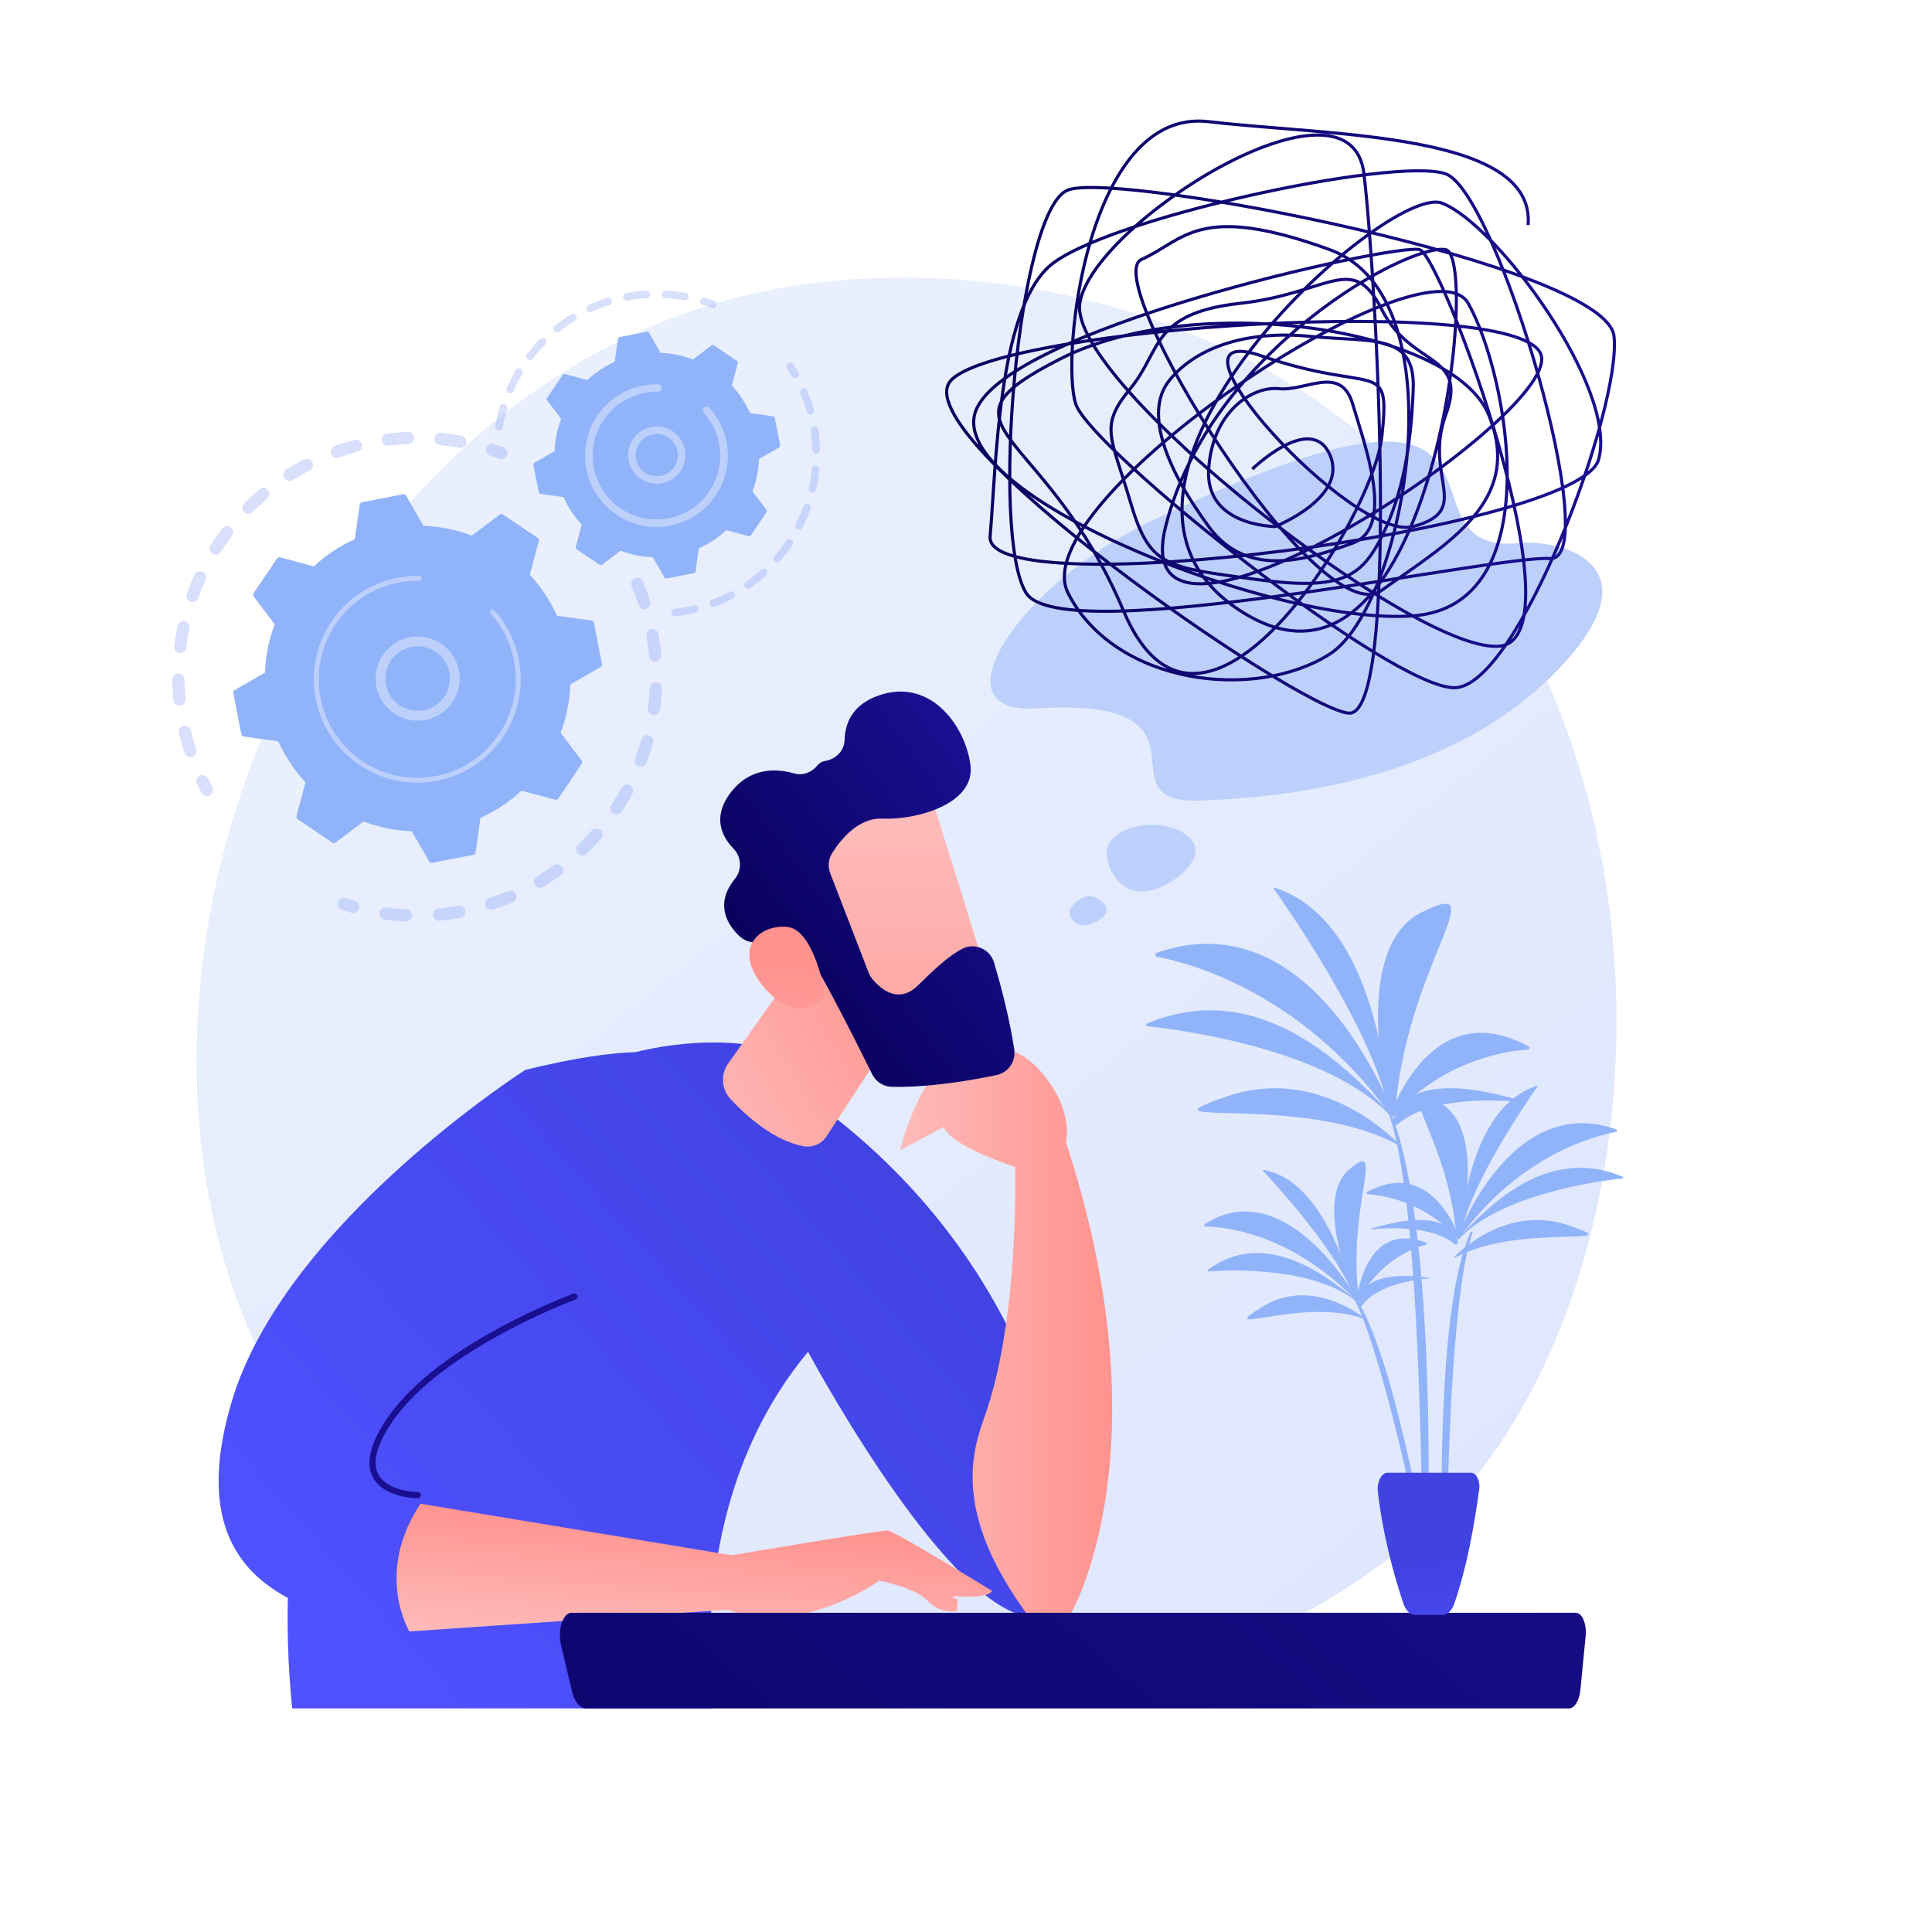<?xml version="1.0" encoding="utf-8"?>
<!-- Generator: Adobe Illustrator 22.0.0, SVG Export Plug-In . SVG Version: 6.00 Build 0)  -->
<svg version="1.1" xmlns="http://www.w3.org/2000/svg" xmlns:xlink="http://www.w3.org/1999/xlink" x="0px" y="0px"
	 viewBox="0 0 3710 3710" style="enable-background:new 0 0 3710 3710;" xml:space="preserve">
<style type="text/css">
	.st0{fill:url(#SVGID_1_);}
	.st1{opacity:0.3;}
	.st2{fill:#7D97F4;}
	.st3{fill:#91B3FA;}
	.st4{fill:#BDD0FB;}
	.st5{clip-path:url(#SVGID_3_);}
	.st6{fill:url(#SVGID_4_);}
	.st7{fill:url(#SVGID_5_);}
	.st8{fill:url(#SVGID_6_);}
	.st9{fill:url(#SVGID_7_);}
	.st10{fill:url(#SVGID_8_);}
	.st11{fill:url(#SVGID_9_);}
	.st12{fill:url(#SVGID_10_);}
	.st13{fill:url(#SVGID_11_);}
	.st14{fill:url(#SVGID_12_);}
	.st15{fill:url(#SVGID_13_);}
	.st16{fill:url(#SVGID_14_);}
	.st17{fill:url(#SVGID_15_);}
	.st18{fill:url(#SVGID_16_);}
	.st19{fill:url(#SVGID_17_);}
	.st20{fill:url(#SVGID_18_);}
	.st21{fill:url(#SVGID_19_);}
	.st22{fill:url(#SVGID_20_);}
	.st23{fill:url(#SVGID_21_);}
	.st24{fill:url(#SVGID_22_);}
	.st25{fill:url(#SVGID_23_);}
	.st26{fill:url(#SVGID_24_);}
	.st27{fill:url(#SVGID_25_);}
	.st28{fill:url(#SVGID_26_);}
	.st29{fill:url(#SVGID_27_);}
	.st30{fill:none;stroke:url(#SVGID_28_);stroke-width:6;stroke-miterlimit:10;}
</style>
<g id="Background">
</g>
<g id="Illustration">
	<g>
		<linearGradient id="SVGID_1_" gradientUnits="userSpaceOnUse" x1="3458.805" y1="4081.266" x2="1021.06" y2="1053.74">
			<stop  offset="0" style="stop-color:#DAE3FE"/>
			<stop  offset="1" style="stop-color:#E9EFFD"/>
		</linearGradient>
		<path class="st0" d="M2788.2,2887.3c-56,58.9-109,97-150.8,127c-492,353-1074.3,250.1-1198,225
			c-182.7-37.1-535.9-108.8-791.3-409.1c-386.3-454.3-326.2-1170.1-26.5-1642.6c54.8-86.4,344.4-566.1,932.9-643
			c356.2-46.6,771.3,47.3,1072,299.2C3257.4,1372.5,3212.5,2440.6,2788.2,2887.3z"/>
		<g>
			<g>
				<g class="st1">
					<path class="st2" d="M1220.5,1110c5.7-1.7,11.9,1.1,14.2,6.7c5.2,12.3,9.8,24.9,14,37.7c2,6.2-1.4,12.8-7.6,14.8
						c-0.1,0-0.1,0-0.2,0.1c-6.1,1.9-12.6-1.5-14.6-7.7c-3.9-12.1-8.4-24.1-13.3-35.8c-2.5-6,0.3-12.9,6.3-15.4
						C1219.8,1110.3,1220.1,1110.1,1220.5,1110z M1249.5,1208.5c0.4-0.1,0.9-0.2,1.4-0.3c6.4-1.1,12.5,3.1,13.7,9.5
						c2.3,13.2,4.1,26.5,5.3,39.8c0.6,6.5-4.2,12.2-10.7,12.8c-6.5,0.6-12.2-4.2-12.8-10.7c-1.1-12.6-2.8-25.3-5.1-37.8
						C1240.2,1215.9,1243.8,1210.2,1249.5,1208.5z M1256,1310.8c1.3-0.4,2.6-0.6,4-0.5c6.5,0.3,11.5,5.8,11.2,12.3
						c-0.6,13.3-1.9,26.8-3.7,40c-0.9,6.4-6.8,11-13.3,10.1c-6.4-0.9-11-6.8-10.1-13.3c1.7-12.6,2.9-25.3,3.5-38
						C1247.9,1316.4,1251.4,1312.2,1256,1310.8z M1239.5,1412.1c2.1-0.6,4.3-0.7,6.6-0.1c6.3,1.8,9.9,8.3,8.1,14.5
						c-3.6,12.8-7.8,25.7-12.5,38.2c-2.3,6.1-9.1,9.2-15.2,6.9c-6.1-2.3-9.2-9.1-6.9-15.2c4.5-11.9,8.5-24,11.9-36.3
						C1232.7,1416.2,1235.8,1413.2,1239.5,1412.1z M1200.8,1507.2c2.9-0.9,6.2-0.6,9,0.9c5.7,3.1,7.8,10.3,4.7,16
						c-6.4,11.7-13.3,23.3-20.7,34.4c-3.6,5.4-10.9,6.9-16.3,3.4c-5.4-3.6-6.9-10.9-3.4-16.3c7-10.6,13.6-21.6,19.6-32.7
						C1195.4,1510,1198,1508,1200.8,1507.2z M1142.1,1591.3c3.8-1.1,8-0.4,11.2,2.4c4.9,4.3,5.4,11.7,1.1,16.6
						c-8.8,10-18.1,19.8-27.8,29c-4.7,4.5-12.2,4.3-16.7-0.3c-4.5-4.7-4.3-12.1,0.3-16.7c9.1-8.8,18-18,26.4-27.6
						C1138.2,1593.1,1140.1,1591.9,1142.1,1591.3z M737.1,1742.9c1.6-0.5,3.2-0.6,5-0.4c12.5,1.7,25.3,2.8,38,3.4
						c6.5,0.3,11.5,5.8,11.2,12.3c-0.3,6.5-5.8,11.5-12.3,11.2c-13.3-0.6-26.8-1.8-40-3.6c-6.4-0.9-11-6.8-10.1-13.2
						C729.4,1747.9,732.8,1744.2,737.1,1742.9z M1066.2,1660.3c4.7-1.4,9.9,0.2,13,4.4c3.8,5.3,2.6,12.6-2.7,16.4
						c-10.8,7.8-22.1,15.2-33.5,22.1c-5.6,3.3-12.8,1.5-16.2-4.1c-3.3-5.6-1.5-12.8,4.1-16.2c10.9-6.5,21.6-13.6,31.8-21
						C1063.8,1661.2,1065,1660.6,1066.2,1660.3z M839.6,1745c0.7-0.2,1.5-0.4,2.3-0.5c12.6-1.2,25.3-2.9,37.8-5.1
						c6.4-1.1,12.5,3.1,13.7,9.5c1.1,6.4-3.1,12.6-9.5,13.7c-13.1,2.4-26.5,4.2-39.8,5.4c-6.5,0.6-12.2-4.2-12.8-10.6
						C830.8,1751.7,834.4,1746.6,839.6,1745z M976.8,1710.6c5.7-1.7,11.9,1.1,14.2,6.7c2.5,6-0.3,12.9-6.3,15.4
						c-12.3,5.2-24.9,9.9-37.6,14c-0.1,0-0.2,0.1-0.2,0.1c-6.1,1.8-12.6-1.5-14.6-7.6c-2-6.2,1.4-12.8,7.6-14.8
						c12.1-3.9,24.1-8.4,35.7-13.3C976,1710.8,976.4,1710.7,976.8,1710.6z"/>
					<path class="st2" d="M656.4,1724.6c2.2-0.7,4.7-0.7,7,0.1c5.8,1.9,11.7,3.7,17.6,5.3c6.3,1.8,9.9,8.3,8.2,14.5
						c-1.8,6.3-8.3,9.9-14.5,8.2c-6.2-1.7-12.4-3.6-18.5-5.6c-6.2-2-9.6-8.7-7.6-14.8C649.8,1728.4,652.8,1725.7,656.4,1724.6z"/>
				</g>
				<g class="st1">
					<path class="st2" d="M385.4,1489c5.4-1.6,11.4,0.9,14,6.1c2.7,5.5,5.5,11,8.4,16.3c3.1,5.7,0.9,12.9-4.8,16
						c-5.8,3.1-12.9,0.9-16-4.8c-3-5.7-6-11.5-8.8-17.2c-2.8-5.9-0.4-12.9,5.4-15.7C384.2,1489.4,384.8,1489.2,385.4,1489z"/>
					<path class="st2" d="M664.8,849.3c5.2-1.6,10.4-3.1,15.7-4.5c6.3-1.7,12.7,2.1,14.4,8.4c1.7,6.3-2.1,12.8-8.4,14.4
						c-12.2,3.2-24.2,7-35.9,11.1c-6.1,2.2-12.9-1-15-7.1c-2.2-6.1,1-12.9,7.1-15.1C649.9,854,657.4,851.5,664.8,849.3z M741.5,833
						c0.6-0.2,1.3-0.3,2-0.4c13-1.6,26.3-2.7,39.4-3.2c6.5-0.3,12,4.8,12.2,11.3c0.3,6.5-4.8,12-11.3,12.2
						c-12.4,0.5-25,1.5-37.4,3.1c-6.5,0.8-12.3-3.8-13.1-10.2C732.5,840,736.1,834.6,741.5,833z M585.9,881.3
						c5.3-1.6,11.2,0.7,13.8,5.8c3,5.8,0.8,12.9-5,15.9c-11,5.7-22,12-32.5,18.7c-5.5,3.5-12.8,1.8-16.3-3.7
						c-3.5-5.5-1.8-12.8,3.7-16.3c11.1-7,22.6-13.7,34.3-19.7C584.6,881.8,585.2,881.5,585.9,881.3z M842.5,831.6
						c1.4-0.4,3-0.6,4.5-0.4c13.1,1.3,26.2,3.1,39.1,5.5c6.4,1.2,10.6,7.3,9.4,13.7c-1.2,6.4-7.3,10.6-13.7,9.5
						c-12.3-2.3-24.8-4-37.2-5.2c-6.5-0.6-11.2-6.4-10.6-12.9C834.6,836.9,838.1,833,842.5,831.6z M502.1,937.5
						c4.4-1.3,9.3,0,12.4,3.7c4.2,5,3.6,12.4-1.4,16.6c-9.5,8-18.8,16.6-27.6,25.4c-4.6,4.6-12.1,4.6-16.7,0
						c-4.6-4.6-4.6-12.1,0-16.7c9.3-9.3,19.1-18.3,29.1-26.7C499.2,938.7,500.6,938,502.1,937.5z M432.6,1010.7
						c3.5-1.1,7.4-0.5,10.5,1.9c5.2,3.9,6.2,11.3,2.3,16.5c-7.5,9.9-14.7,20.3-21.4,30.8c-3.5,5.5-10.8,7.1-16.3,3.6
						c-5.5-3.5-7.1-10.8-3.6-16.3c7-11.1,14.6-22,22.6-32.4C428.2,1012.8,430.3,1011.4,432.6,1010.7z M380.8,1097.3
						c2.7-0.8,5.6-0.7,8.3,0.6c5.9,2.7,8.5,9.7,5.8,15.6c-5.2,11.4-10,23-14.2,34.8c-2.2,6.1-8.9,9.3-15.1,7.1
						c-6.1-2.2-9.3-9-7.1-15.1c4.4-12.3,9.5-24.6,14.9-36.6C374.9,1100.5,377.6,1098.3,380.8,1097.3z M349,1193.2
						c1.8-0.6,3.8-0.7,5.8-0.2c6.4,1.4,10.4,7.6,9.1,14c-2.6,12.2-4.7,24.7-6.2,37c-0.8,6.5-6.7,11-13.1,10.2
						c-6.5-0.8-11-6.7-10.2-13.2c1.6-13,3.8-26.1,6.6-39C341.8,1197.7,345.1,1194.4,349,1193.2z M339.1,1293.7
						c1-0.3,2.1-0.5,3.3-0.5c6.5-0.1,11.8,5.1,11.9,11.6c0.2,12.4,0.9,25,2.1,37.5c0.6,6.5-4.1,12.2-10.6,12.9
						c-6.5,0.6-12.2-4.1-12.9-10.6c-1.3-13.1-2-26.3-2.2-39.4C330.7,1299.8,334.2,1295.2,339.1,1293.7z M351.5,1393.9
						c0.2-0.1,0.5-0.1,0.7-0.2c6.3-1.5,12.7,2.4,14.2,8.7c2.1,8.9,4.5,17.9,7.2,26.7c1,3.2,2,6.3,3,9.5c2,6.2-1.4,12.8-7.5,14.8
						c-6.2,2.2-12.8-1.4-14.8-7.5c-1.1-3.3-2.1-6.6-3.1-10c-2.8-9.2-5.3-18.7-7.6-28.1C342,1401.8,345.6,1395.7,351.5,1393.9z"/>
					<path class="st2" d="M941.6,852.6c2.2-0.7,4.7-0.7,7.1,0.1c6.1,2,12.2,4.2,18.2,6.4c6.1,2.3,9.2,9.1,6.9,15.2
						c-2.3,6.1-9.1,9.2-15.2,6.9c-5.7-2.2-11.5-4.2-17.3-6.1c-6.2-2-9.5-8.7-7.5-14.9C935,856.4,938,853.7,941.6,852.6z"/>
				</g>
				<g>
					<g>
						<path class="st3" d="M965.9,988c-1.9-1.3-4.5-1.2-6.4,0.2l-53.5,40.3c-29.3-11.1-60.5-17.6-92.7-18.8l-33.5-58
							c-1.2-2-3.5-3.1-5.8-2.6l-78.9,15.4c-2.3,0.4-4.1,2.3-4.4,4.6l-9.3,66.3c-29.4,13.2-55.9,31-78.8,52.2l-64.7-17.3
							c-2.3-0.6-4.7,0.3-6,2.2l-44.9,66.6c-1.3,1.9-1.2,4.5,0.2,6.4l40.3,53.5c-11.1,29.2-17.6,60.5-18.8,92.7l-58,33.5
							c-2,1.2-3.1,3.5-2.6,5.8l15.4,78.9c0.4,2.3,2.3,4.1,4.6,4.4l66.3,9.3c13.2,29.4,31,55.9,52.2,78.8l-17.3,64.7
							c-0.6,2.3,0.3,4.7,2.2,6l66.6,44.9c1.9,1.3,4.5,1.2,6.4-0.2l53.5-40.3c29.2,11.1,60.5,17.6,92.7,18.8l33.5,58
							c1.2,2,3.5,3.1,5.8,2.6l78.9-15.4c2.3-0.4,4.1-2.3,4.4-4.6l9.3-66.3c29.4-13.2,55.9-31,78.8-52.2l64.7,17.3
							c2.3,0.6,4.7-0.3,6-2.2l44.9-66.6c1.3-1.9,1.2-4.5-0.2-6.4l-40.3-53.5c11.1-29.3,17.6-60.5,18.8-92.7l58-33.5
							c2-1.2,3.1-3.5,2.6-5.8l-15.4-78.9c-0.4-2.3-2.3-4.1-4.6-4.4l-66.3-9.3c-13.2-29.4-31-55.9-52.2-78.8l17.3-64.7
							c0.6-2.3-0.3-4.7-2.2-6L965.9,988z"/>
					</g>
					<g>
						<path class="st4" d="M778.7,1225.7c37.7-11.4,79.2,6.3,96.4,43c19,40.3,1.6,88.5-38.7,107.5c-19.5,9.2-41.5,10.2-61.8,2.9
							c-20.3-7.3-36.5-22.1-45.7-41.6c-19-40.3-1.6-88.5,38.7-107.5C771.2,1228.2,774.9,1226.8,778.7,1225.7z M819.8,1362.4
							c2.9-0.9,5.8-2,8.6-3.3c30.9-14.5,44.2-51.5,29.7-82.4c-14.5-30.9-51.5-44.2-82.4-29.7c-30.9,14.5-44.2,51.5-29.7,82.4
							c7,15,19.5,26.3,35.1,31.9C793.6,1365.9,807.1,1366.2,819.8,1362.4z"/>
					</g>
					<g>
						<path class="st4" d="M743.4,1114.5c6.5-2,13.1-3.6,19.8-4.9l0,0c2.1-0.4,4.2-0.8,6.4-1.1c10.5-1.7,21.1-2.6,31.7-2.6
							c0.1,0,0.3,0,0.4,0c0.4,0,0.8,0,1.2,0c0.8,0,1.6,0,2.4,0c2.1,0,3.8,1.4,4.4,3.3c0.1,0.5,0.2,1,0.2,1.5
							c-0.1,2.6-2.2,4.7-4.8,4.6c-13.4-0.3-26.9,0.9-40.1,3.5c-65.8,12.8-117,58.5-139.9,116.7c-12.7,32.4-16.7,68.6-9.6,105.2
							c1.2,6.4,2.8,12.7,4.7,18.9c12.6,41.6,38.8,77.2,75.3,101.8c41.9,28.2,92.3,38.5,141.9,28.8c102.4-20,169.5-119.5,149.5-221.9
							c-1.2-6.3-2.8-12.5-4.6-18.7c-8-26.5-21.7-51-40.3-71.6c-0.5-0.5-0.8-1.1-1-1.8c-0.5-1.7,0-3.6,1.4-4.9
							c1.9-1.7,4.9-1.6,6.7,0.4c19.5,21.6,33.9,47.3,42.3,75.1c1.9,6.4,3.6,13,4.9,19.6c20.9,107.5-49.5,212-157,232.9
							c-52.1,10.1-105-0.6-149-30.3c-38.3-25.8-65.9-63.3-79-106.9c-2-6.5-3.6-13.1-4.9-19.8c-10.1-52.1,0.6-105,30.2-149
							C662.2,1155.2,699.7,1127.7,743.4,1114.5z"/>
					</g>
				</g>
			</g>
			<g>
				<g class="st1">
					<path class="st2" d="M1515.5,696.7c3-0.9,6.4,0.2,8.2,3c3.4,5.2,6.6,10.5,9.7,15.9c2,3.5,0.8,7.9-2.7,9.9
						c-3.5,2-7.9,0.8-9.9-2.7c-2.9-5.1-6-10.2-9.3-15.1c-2.2-3.4-1.3-7.9,2.1-10.1C1514.3,697.2,1514.9,696.9,1515.5,696.7z"/>
					<path class="st2" d="M1541.7,746.1c3.5-1.1,7.4,0.7,8.8,4.2c4.1,9.8,7.7,20,10.8,30.1c0.6,2.1,1.3,4.3,1.9,6.5
						c1.1,3.9-1.4,7.8-5,9c-3.9,1.1-7.9-1.2-9-5c-0.6-2.1-1.2-4.1-1.8-6.2c-2.9-9.7-6.4-19.4-10.3-28.7c-1.5-3.7,0.2-8,3.9-9.5
						C1541.3,746.3,1541.5,746.2,1541.7,746.1z M1562,818.9c0.3-0.1,0.7-0.2,1-0.2c4-0.6,7.7,2.1,8.3,6.1
						c1.9,12.7,3.1,25.7,3.4,38.6c0.1,4-3.1,7.4-7.1,7.5c-4,0.1-7.4-3.1-7.5-7.1c-0.3-12.3-1.4-24.6-3.3-36.8
						C1556.4,823.3,1558.6,819.9,1562,818.9z M1564.1,894.4c0.9-0.3,1.8-0.4,2.8-0.3c4,0.4,6.9,4,6.5,7.9
						c-1.3,12.8-3.3,25.7-6.1,38.3c-0.9,3.9-4.8,6.4-8.7,5.5c-3.9-0.9-6.4-4.8-5.5-8.7c2.7-12,4.7-24.3,5.9-36.5
						C1559.2,897.6,1561.4,895.2,1564.1,894.4z M1547.5,968.1c1.4-0.4,3-0.4,4.6,0.1c3.8,1.4,5.7,5.5,4.4,9.3
						c-4.4,12.1-9.5,24.1-15.3,35.6c-1.8,3.6-6.2,5-9.8,3.2c-3.6-1.8-5-6.2-3.2-9.8c5.5-10.9,10.4-22.4,14.6-33.9
						C1543.6,970.3,1545.4,968.7,1547.5,968.1z M1513.5,1035.5c2-0.6,4.3-0.3,6.2,0.9c3.3,2.2,4.2,6.8,2,10.1
						c-7.2,10.7-15.1,21-23.5,30.8c-2.6,3-7.2,3.4-10.3,0.7c-3-2.6-3.4-7.2-0.7-10.3c8-9.3,15.6-19.2,22.4-29.4
						C1510.5,1037,1511.9,1036,1513.5,1035.5z M1464.1,1092.6c2.6-0.8,5.6-0.1,7.5,2.1c2.7,3,2.5,7.6-0.5,10.3
						c-9.6,8.6-19.7,16.7-30.3,24.1c-3.3,2.3-7.8,1.5-10.1-1.8c-2.3-3.3-1.5-7.8,1.8-10.1c10-7,19.8-14.8,28.9-23
						C1462.1,1093.4,1463.1,1092.9,1464.1,1092.6z M1402.2,1135.9c3.3-1,6.9,0.4,8.5,3.6c1.9,3.6,0.5,8-3,9.8
						c-11.3,6-23.2,11.4-35.3,16c-3.8,1.4-8-0.5-9.4-4.2c-1.4-3.8,0.5-8,4.2-9.4c11.5-4.4,22.8-9.5,33.7-15.2
						C1401.4,1136.2,1401.8,1136,1402.2,1135.9z M1294.4,1169.4c0.4-0.1,0.8-0.2,1.3-0.3c10.5-1.2,21.2-3.1,31.7-5.5
						c1.6-0.4,3.1-0.7,4.7-1.1c3.9-1,7.8,1.4,8.8,5.3c1,3.9-1.4,8-5.3,8.8c-1.7,0.4-3.3,0.8-5,1.2c-10.9,2.5-22.1,4.4-33.2,5.7
						c-4,0.5-7.6-2.4-8.1-6.4C1288.8,1173.7,1291.1,1170.4,1294.4,1169.4z"/>
				</g>
				<g class="st1">
					<path class="st2" d="M1165.7,572.1c3.8-1.1,7.8,1,9,4.8c1.2,3.8-0.9,7.9-4.7,9.1c-11.5,3.6-22.9,8-33.9,13
						c-3.6,1.6-8,0.1-9.6-3.6c-1.7-3.7,0-8,3.6-9.6C1141.6,580.5,1153.5,575.9,1165.7,572.1C1165.6,572.1,1165.7,572.1,1165.7,572.1
						z M1201.8,563c0.3-0.1,0.5-0.1,0.8-0.2c12.4-2.3,25.2-4,37.8-4.8c4-0.3,7.5,2.8,7.7,6.8c0.3,4-2.8,7.5-6.8,7.7
						c-12.1,0.8-24.2,2.3-36.1,4.6c-3.9,0.7-7.8-1.9-8.5-5.8C1196.1,567.6,1198.3,564.1,1201.8,563z M1098.1,602.9
						c3.1-0.9,6.5,0.3,8.3,3.2c2.1,3.4,1,7.9-2.4,10c-10.3,6.3-20.3,13.3-29.8,20.8c-3.2,2.5-7.7,2-10.2-1.2
						c-2.5-3.1-2-7.7,1.2-10.2c9.9-7.9,20.4-15.2,31.2-21.8C1097,603.3,1097.5,603,1098.1,602.9z M1276,558.1
						c0.8-0.2,1.6-0.3,2.5-0.3c12.7,0.7,25.4,2.2,37.9,4.5c4,0.7,6.6,4.5,5.9,8.5c-0.7,3.9-4.5,6.6-8.5,5.9
						c-11.9-2.1-24-3.6-36.1-4.3c-4-0.2-7.1-3.7-6.9-7.7C1271,561.5,1273.1,559,1276,558.1z M1040,649.1c2.5-0.7,5.3-0.2,7.2,1.8
						c2.9,2.8,2.9,7.4,0.1,10.3c-8.5,8.6-16.5,17.8-23.9,27.4c-2.5,3.2-7,3.8-10.2,1.3c-3.2-2.5-3.8-7-1.3-10.2
						c7.7-10,16.1-19.7,25-28.7C1037.8,650.1,1038.9,649.4,1040,649.1z M994.6,707.9c1.9-0.6,4-0.4,5.8,0.7c3.5,2.1,4.6,6.5,2.5,10
						c-6.2,10.4-11.8,21.3-16.6,32.3c-1.6,3.7-5.9,5.3-9.6,3.7c-3.7-1.6-5.3-5.9-3.7-9.6c5.1-11.6,11-23,17.4-33.9
						C991.5,709.5,993,708.4,994.6,707.9z M964.7,775.9c1.3-0.4,2.8-0.4,4.2,0c3.8,1.2,6,5.2,4.9,9.1c-3.5,11.6-6.3,23.5-8.4,35.4
						c-0.7,3.9-4.5,6.6-8.4,5.9c-4-0.7-6.6-4.5-5.9-8.4c2.2-12.5,5.1-24.9,8.8-37.1C960.6,778.4,962.4,776.6,964.7,775.9z"/>
					<path class="st2" d="M1349.4,571.4c1.3-0.4,2.8-0.4,4.3,0c5.9,1.8,11.9,3.9,17.6,6c3.8,1.4,5.7,5.6,4.2,9.4
						c-1.4,3.7-5.6,5.7-9.4,4.2c-5.5-2.1-11.1-4-16.8-5.8c-3.8-1.2-6-5.3-4.8-9.1C1345.3,573.8,1347.2,572.1,1349.4,571.4z"/>
				</g>
				<g>
					<g>
						<path class="st3" d="M1370.8,663.1c-1.3-0.9-3-0.8-4.3,0.1l-35.8,27c-19.6-7.4-40.5-11.8-62-12.6l-22.4-38.8
							c-0.8-1.4-2.3-2.1-3.9-1.8l-52.8,10.3c-1.5,0.3-2.7,1.5-2.9,3.1l-6.2,44.4c-19.7,8.8-37.4,20.7-52.7,35l-43.3-11.6
							c-1.5-0.4-3.1,0.2-4,1.5l-30.1,44.6c-0.9,1.3-0.8,3,0.1,4.3l27,35.8c-7.4,19.6-11.8,40.5-12.6,62l-38.8,22.4
							c-1.4,0.8-2.1,2.3-1.8,3.9l10.3,52.8c0.3,1.5,1.5,2.7,3.1,2.9l44.4,6.2c8.8,19.7,20.7,37.4,35,52.7l-11.6,43.3
							c-0.4,1.5,0.2,3.1,1.5,4l44.6,30.1c1.3,0.9,3,0.8,4.3-0.1l35.8-27c19.6,7.4,40.5,11.8,62,12.6l22.4,38.8
							c0.8,1.4,2.3,2.1,3.9,1.8l52.8-10.3c1.5-0.3,2.7-1.5,2.9-3.1l6.2-44.4c19.7-8.8,37.4-20.7,52.7-35l43.3,11.6
							c1.5,0.4,3.1-0.2,4-1.5l30.1-44.6c0.9-1.3,0.8-3-0.1-4.3l-27-35.8c7.4-19.6,11.8-40.5,12.6-62l38.8-22.4
							c1.4-0.8,2.1-2.3,1.8-3.9l-10.3-52.8c-0.3-1.5-1.5-2.7-3.1-2.9l-44.4-6.2c-8.8-19.7-20.7-37.4-35-52.7l11.6-43.3
							c0.4-1.5-0.2-3.1-1.5-4L1370.8,663.1z"/>
					</g>
					<g>
						<path class="st4" d="M1245.4,821.2c11.2-3.4,23.2-3.1,34.5,0.9c13.8,5,24.9,15.1,31.1,28.4c12.9,27.4,1.1,60.3-26.4,73.2
							c-27.5,12.9-60.3,1.1-73.2-26.4c-6.3-13.3-7-28.2-2-42.1c5-13.8,15-24.9,28.4-31.1C1240.2,823,1242.8,822,1245.4,821.2z
							 M1272.8,912.7c1.9-0.6,3.7-1.3,5.5-2.1c20.2-9.5,28.9-33.7,19.4-53.9c-4.6-9.8-12.7-17.2-22.9-20.9
							c-10.2-3.7-21.2-3.1-30.9,1.5l0,0c-9.8,4.6-17.2,12.7-20.9,22.9c-3.7,10.2-3.1,21.2,1.5,31
							C1233.2,909.5,1253.9,918.4,1272.8,912.7z"/>
					</g>
					<g>
						<path class="st4" d="M1220.9,743.8c4.4-1.3,8.9-2.4,13.5-3.4c9.2-1.8,18.5-2.6,27.8-2.5c0.4,0,0.8,0,1.3,0
							c3.2,0.1,5.9,2.2,6.8,5.2c0.2,0.7,0.3,1.5,0.3,2.3c-0.1,4-3.4,7.2-7.4,7.1c-8.7-0.2-17.4,0.6-26,2.3l0,0
							c-0.5,0.1-0.9,0.2-1.4,0.3c-20.2,4.1-38.6,13.2-54,26.1c-8.3,7-15.8,15.2-22.1,24.5c-0.1,0.1-0.1,0.1-0.2,0.2
							c-0.2,0.2-0.3,0.5-0.5,0.7c-18.3,27.1-24.9,59.8-18.7,91.9c0.8,4.2,1.8,8.2,3,12.2c8.1,26.9,25.1,50,48.7,65.9
							c27.1,18.3,59.8,24.9,91.9,18.6c32.1-6.3,59.9-24.6,78.2-51.8c18.3-27.1,24.9-59.8,18.7-91.9c-0.8-4.1-1.8-8.1-3-12.1
							c-5.2-17.2-14.1-33-26.1-46.3c-0.7-0.8-1.3-1.8-1.6-2.8c-0.8-2.6-0.1-5.6,2.1-7.5c3-2.7,7.6-2.4,10.3,0.5
							c13.4,14.9,23.4,32.6,29.2,51.8c1.3,4.4,2.5,8.9,3.4,13.5c7,35.9-0.4,72.4-20.9,102.8c-20.5,30.3-51.5,50.9-87.4,57.9
							c-35.9,7-72.4-0.4-102.8-20.9c-26.4-17.8-45.4-43.6-54.5-73.7c-1.3-4.5-2.5-9-3.4-13.7
							C1112.5,831.6,1154.4,763.9,1220.9,743.8z"/>
					</g>
				</g>
			</g>
		</g>
		<g>
			<defs>
				<rect id="SVGID_2_" x="395.1" y="1316.1" width="2682.6" height="1964.5"/>
			</defs>
			<clipPath id="SVGID_3_">
				<use xlink:href="#SVGID_2_"  style="overflow:visible;"/>
			</clipPath>
			<g class="st5">
				<g>
					<linearGradient id="SVGID_4_" gradientUnits="userSpaceOnUse" x1="1247.502" y1="3890.171" x2="527.427" y2="6136.807">
						<stop  offset="0" style="stop-color:#FDF53F"/>
						<stop  offset="1" style="stop-color:#D93C65"/>
					</linearGradient>
					<rect x="1008.8" y="3976.8" class="st6" width="94.5" height="1021.5"/>
					<linearGradient id="SVGID_5_" gradientUnits="userSpaceOnUse" x1="1407.005" y1="3893.264" x2="660.763" y2="6221.542">
						<stop  offset="0" style="stop-color:#FDF53F"/>
						<stop  offset="1" style="stop-color:#D93C65"/>
					</linearGradient>
					<path class="st7" d="M1469.7,5018H642.4v-59c0-1.4,1.1-2.5,2.5-2.5h822.3c1.4,0,2.5,1.1,2.5,2.5V5018z"/>
					<linearGradient id="SVGID_6_" gradientUnits="userSpaceOnUse" x1="1090.225" y1="3839.762" x2="370.151" y2="6086.396">
						<stop  offset="0" style="stop-color:#FDF53F"/>
						<stop  offset="1" style="stop-color:#D93C65"/>
					</linearGradient>
					<path class="st8" d="M1592.5,3941.3c0,55.9-45.7,101.6-101.6,101.6h-837c-55.9,0-101.6-45.7-101.6-101.6v-91.8
						c0-55.9,45.7-101.6,101.6-101.6h837c55.9,0,101.6,45.7,101.6,101.6V3941.3z"/>
				</g>
				<g>
					<g>
						<linearGradient id="SVGID_7_" gradientUnits="userSpaceOnUse" x1="3157.401" y1="4453.692" x2="3101.392" y2="4719.333">
							<stop  offset="0" style="stop-color:#09005D"/>
							<stop  offset="1" style="stop-color:#1A0F91"/>
						</linearGradient>
						<path class="st9" d="M2940.2,4843.1c42.4-20.6,366.9-136.1,447.9-259.5c-3.9-2.9-8.6-5-14-5.6c-91.7-11-274.8-22-437.1,35.8
							l-86,73.7c0,0-29,69.5,27.6,154.3C2892.9,4849.3,2914.8,4855.4,2940.2,4843.1z"/>
						<linearGradient id="SVGID_8_" gradientUnits="userSpaceOnUse" x1="3248.775" y1="4408.851" x2="3165.562" y2="4650.488">
							<stop  offset="0" style="stop-color:#53D8FF"/>
							<stop  offset="1" style="stop-color:#3840F7"/>
						</linearGradient>
						<path class="st10" d="M3388.2,4583.6c-81.1,123.4-405.6,238.9-447.9,259.5c-25.4,12.4-47.3,6.2-61.5-1.3
							c0.1,0.2,0.2,0.3,0.3,0.4c14.3,21.4,41.8,29.5,65.8,20.1c91.3-36.1,324.1-133.4,444.7-233.2
							C3404.8,4616.4,3402.2,4594.1,3388.2,4583.6z"/>
					</g>
					<g>
						<linearGradient id="SVGID_9_" gradientUnits="userSpaceOnUse" x1="3082.935" y1="4687.983" x2="3213.225" y2="5219.998">
							<stop  offset="0" style="stop-color:#09005D"/>
							<stop  offset="1" style="stop-color:#1A0F91"/>
						</linearGradient>
						<path class="st11" d="M2929,4951c42.4-20.6,366.9-136.1,447.9-259.5c-3.9-2.9-8.6-5-14-5.6c-91.7-11-274.8-22-437.1,35.8
							l-86,73.7c0,0-29,69.5,27.6,154.3C2881.7,4957.2,2903.6,4963.3,2929,4951z"/>
						<linearGradient id="SVGID_10_" gradientUnits="userSpaceOnUse" x1="3092.561" y1="4685.626" x2="3222.85" y2="5217.641">
							<stop  offset="0" style="stop-color:#53D8FF"/>
							<stop  offset="1" style="stop-color:#3840F7"/>
						</linearGradient>
						<path class="st12" d="M3377,4691.5c-81.1,123.4-405.6,238.9-447.9,259.5c-25.4,12.4-47.3,6.2-61.5-1.3
							c0.1,0.1,0.2,0.3,0.3,0.4c14.3,21.4,41.8,29.5,65.8,20.1c91.3-36.1,324.1-133.4,444.7-233.2
							C3393.6,4724.3,3391,4702,3377,4691.5z"/>
					</g>
					<g>
						<linearGradient id="SVGID_11_" gradientUnits="userSpaceOnUse" x1="3308.988" y1="3963.818" x2="2814.973" y2="4712.982">
							<stop  offset="0" style="stop-color:#FEBBBA"/>
							<stop  offset="1" style="stop-color:#FF928E"/>
						</linearGradient>
						<path class="st13" d="M2869.9,4543.5c-12.5,30.7-39.5,68.4-97.8,99.6l84.8,59c31.7,0.9,52.1-8.2,65.2-19.7
							c18.6-16.4,21.1-44.7,6.1-64.4C2908.8,4592.7,2889.4,4567.9,2869.9,4543.5z"/>
						<linearGradient id="SVGID_12_" gradientUnits="userSpaceOnUse" x1="2510.184" y1="3389.044" x2="1990.82" y2="4176.651">
							<stop  offset="0" style="stop-color:#CB236D"/>
							<stop  offset="1" style="stop-color:#4C246D"/>
						</linearGradient>
						<path class="st14" d="M2871.6,4516.7c-687.9-848.4-1536.9-1069.3-1536.9-1069.3l21.5,210l1429.6,999.7
							c47.8-25.6,75-72.5,90.1-105.5C2881.2,4540.1,2879.6,4526.6,2871.6,4516.7z"/>
					</g>
					<g>
						<linearGradient id="SVGID_13_" gradientUnits="userSpaceOnUse" x1="2953.042" y1="4691.69" x2="1494.138" y2="5101.673">
							<stop  offset="0" style="stop-color:#FEBBBA"/>
							<stop  offset="1" style="stop-color:#FF928E"/>
						</linearGradient>
						<path class="st15" d="M2851.5,4620.3c-3.7,29.3-20.6,81.3-89.4,124.5c25.9,20,51,40.1,74.9,60.3c9.6,8.1,22.3,11.5,34.7,9
							c23.7-4.8,59.9-19.7,70.6-65.5c2.7-11.6-0.3-23.9-7.9-33.1C2920.1,4698.4,2891.8,4665.1,2851.5,4620.3z"/>
						<linearGradient id="SVGID_14_" gradientUnits="userSpaceOnUse" x1="2725.509" y1="3820.726" x2="1228.144" y2="4241.518">
							<stop  offset="0" style="stop-color:#CB236D"/>
							<stop  offset="1" style="stop-color:#4C246D"/>
						</linearGradient>
						<path class="st16" d="M2856.8,4608.5c-214.5-235.1-742.6-747.1-1322.6-959.6c-48.3-17.7-87.5-53.8-109.8-100.1l-86.8-180.9
							c0,0-422.9-99.1-683.5,173.7c0,0,15.9,259.5,343.2,354.4c305.5,88.6,1210.8,448.2,1744.8,851.1c12.2,9.2,29.2,9.7,41.4,0.3
							c42.5-32.9,69-74,80.4-103C2868.6,4632.1,2865.6,4618.2,2856.8,4608.5z"/>
					</g>
					<linearGradient id="SVGID_15_" gradientUnits="userSpaceOnUse" x1="723.336" y1="3303.207" x2="1842.602" y2="2312.052">
						<stop  offset="0" style="stop-color:#4F52FF"/>
						<stop  offset="1" style="stop-color:#4042E2"/>
					</linearGradient>
					<path class="st17" d="M608.2,3538.1c0,0,86.3,37.8,234.2-30.6c147.9-68.4,550.1-75.2,550.1-75.2s-130.3-487.6,159.2-836.5
						c0,0,233.2,436.5,397.1,501.6l73.4,3.4v-311.4c0,0-62.3-384.4-456-671.5l-122.6-110.5c0,0-431.1-86.9-724.3,427.3
						C426.1,2949.1,608.2,3538.1,608.2,3538.1z"/>
					<linearGradient id="SVGID_16_" gradientUnits="userSpaceOnUse" x1="1728.437" y1="2555.36" x2="2135.717" y2="2555.36">
						<stop  offset="0" style="stop-color:#FEBBBA"/>
						<stop  offset="1" style="stop-color:#FF928E"/>
					</linearGradient>
					<path class="st18" d="M2047,2193.5c4.1-21.6,5.6-72.2-46.5-133.8c-69.8-82.4-159.2-40.4-159.2-40.4
						c-79.3,44.4-112.8,189.4-112.8,189.4l83.8-44.7c12.7,36.9,136.5,76.6,136.5,76.6l0.7-0.3c1.2,80.2-0.7,314.1-57.6,476.7
						c-22.3,63.7-67.6,182.1,82,385l82.4-3.4C2056.3,3098.7,2241.1,2785.2,2047,2193.5z"/>
					<g>
						
							<linearGradient id="SVGID_17_" gradientUnits="userSpaceOnUse" x1="1499.172" y1="1390.862" x2="1881.006" y2="999.11" gradientTransform="matrix(0.963 0.27 -0.27 0.963 221.089 393.242)">
							<stop  offset="0" style="stop-color:#FEBBBA"/>
							<stop  offset="1" style="stop-color:#FF928E"/>
						</linearGradient>
						<path class="st19" d="M1627.9,1718.1l-229.6,324.2c-14.9,21.1-12.9,49.6,4.8,68.5c30.9,33,83.1,79.5,139.3,90.2
							c17.5,3.3,35.2-4,44.9-18.9l122.1-187.4C1709.4,1994.6,1732.8,1700.2,1627.9,1718.1z"/>
						
							<linearGradient id="SVGID_18_" gradientUnits="userSpaceOnUse" x1="-1440.868" y1="1958.795" x2="-1924.318" y2="2598.361" gradientTransform="matrix(0.8 -0.6 0.6 0.8 1683.006 -865.045)">
							<stop  offset="0" style="stop-color:#FEBBBA"/>
							<stop  offset="1" style="stop-color:#FF928E"/>
						</linearGradient>
						<path class="st20" d="M1780.3,1507.4c3.8,5.1,128,407.8,128,407.8l-231.4,66l-174.4-364.2
							C1502.5,1617.1,1716.3,1422.1,1780.3,1507.4z"/>
						
							<linearGradient id="SVGID_19_" gradientUnits="userSpaceOnUse" x1="-1810.091" y1="2111.057" x2="-1232.605" y2="2111.057" gradientTransform="matrix(0.8 -0.6 0.6 0.8 1683.006 -865.045)">
							<stop  offset="0" style="stop-color:#09005D"/>
							<stop  offset="1" style="stop-color:#1A0F91"/>
						</linearGradient>
						<path class="st21" d="M1594.3,1676.9l73.7,190.8c1.6,4.2,3.8,8,6.6,11.5c12.4,15.5,48.3,52.1,88.2,13
							c30.2-29.6,58.6-56.9,85.7-70.5c23.9-12,52.8,1.1,60.4,26.7c11.4,38.4,29.4,104.3,38.8,167.1c3.4,22.7-11.5,44.2-34,48.9
							c-47.1,9.9-129.3,24.2-201.4,22.6c-16-0.4-30.3-9.8-37.4-24.1c-26.7-53.9-93.6-187.6-118.8-223.3
							c-23.2-32.8-75.5-32.6-102.1-30.1c-12.4,1.2-24.6-3-33.7-11.5c-21.3-20-49.8-60.2-9.2-110.2c14.1-17.4,12.9-42.1-2.6-58.2
							c-22.5-23.3-41.1-60.5-5.6-107.3c37.6-49.5,88.4-46.8,122.6-37c16.7,4.8,33.7-2.5,44.7-16c3.2-3.9,7.7-6.9,14.1-8
							c20.9-3.4,37-19.5,37.6-40.6c0.9-31.3,14.4-67.7,66-85.4c100.9-34.7,167.3,61.9,175.8,135.1c8.4,73.2-103.1,104.6-169.4,101.6
							c-45.9-2.1-79.8,40-96.2,66C1590.8,1649.6,1589.4,1664,1594.3,1676.9z"/>
						
							<linearGradient id="SVGID_20_" gradientUnits="userSpaceOnUse" x1="-2148.93" y1="2465.284" x2="-1761.166" y2="2067.449" gradientTransform="matrix(0.8 -0.6 0.6 0.8 1683.006 -865.045)">
							<stop  offset="0" style="stop-color:#FEBBBA"/>
							<stop  offset="1" style="stop-color:#FF928E"/>
						</linearGradient>
						<path class="st22" d="M1584.8,1911.6c0,0-20.2-127-73.4-131.7c-53.2-4.7-103.6,40.4-48.8,110.4
							C1530.8,1977.4,1584.8,1911.6,1584.8,1911.6z"/>
					</g>
					<linearGradient id="SVGID_21_" gradientUnits="userSpaceOnUse" x1="441.247" y1="2984.658" x2="1560.514" y2="1993.501">
						<stop  offset="0" style="stop-color:#4F52FF"/>
						<stop  offset="1" style="stop-color:#4042E2"/>
					</linearGradient>
					<path class="st23" d="M1008.8,2054.5c0,0-462.8,295.1-564.1,637.8s125.4,410.1,341.3,440.4l16.2-261.7c0,0-151.2,0-54.8-143
						c96.5-143,355.7-238.4,355.7-238.4S1760.1,1870,1008.8,2054.5z"/>
					<linearGradient id="SVGID_22_" gradientUnits="userSpaceOnUse" x1="1017.937" y1="5.609" x2="937.027" y2="1974.438">
						<stop  offset="0" style="stop-color:#09005D"/>
						<stop  offset="1" style="stop-color:#1A0F91"/>
					</linearGradient>
					<path class="st24" d="M802.3,2877.1c-2.6,0-65.2-0.5-86.2-40.1c-14.4-27-5.5-64.8,26.5-112.2c96.4-143,347.9-236.7,358.6-240.6
						c3.1-1.1,6.5,0.5,7.6,3.5c1.1,3.1-0.4,6.5-3.5,7.6c-2.6,0.9-258.6,96.3-352.8,236.1c-29.3,43.5-38,77.1-25.9,99.9
						c17.7,33.3,75.1,33.8,75.7,33.8c3.3,0,6,2.7,6,6C808.3,2874.4,805.6,2877.1,802.3,2877.1z"/>
					<g>
						
							<linearGradient id="SVGID_23_" gradientUnits="userSpaceOnUse" x1="1539.409" y1="-642.172" x2="1798.423" y2="-642.172" gradientTransform="matrix(7.160000e-02 -0.997 0.997 7.160000e-02 1854.121 4752.749)">
							<stop  offset="0" style="stop-color:#FEBBBA"/>
							<stop  offset="1" style="stop-color:#FF928E"/>
						</linearGradient>
						<path class="st25" d="M786.1,3132.8c0,0-67.6-111.7,21.4-245.2l597.6,98.9c0,0,286.1-48.4,299.7-47.4
							c13.7,1,200.4,116,200.4,116s-6.3,13.3-50.7,10.9c-44.4-2.5-15.3,5.4-15.3,5.4l-1.6,22.4c0,0-30.9,7.1-55.7-19.3
							c-24.8-26.4-93.8-39.2-93.8-39.2s-146.6,108.3-290.6,55.9L786.1,3132.8z"/>
					</g>
				</g>
				<g>
					<g>
						<linearGradient id="SVGID_24_" gradientUnits="userSpaceOnUse" x1="1620.107" y1="4095.268" x2="2435.558" y2="4095.268">
							<stop  offset="0" style="stop-color:#9CFFFB"/>
							<stop  offset="1" style="stop-color:#9BFFFA"/>
						</linearGradient>
						<path class="st26" d="M1655.6,5018c-4.7,0-9.4-1-14-3c-18-7.9-26.3-29.3-18.6-47.8l744.4-1772.7c7.7-18.4,28.6-27,46.6-19
							c18,7.9,26.3,29.3,18.6,47.8L1688.2,4996C1682.4,5009.7,1669.4,5018,1655.6,5018z"/>
						<linearGradient id="SVGID_25_" gradientUnits="userSpaceOnUse" x1="1714.271" y1="4095.264" x2="2529.721" y2="4095.264">
							<stop  offset="0" style="stop-color:#9CFFFB"/>
							<stop  offset="1" style="stop-color:#9BFFFA"/>
						</linearGradient>
						<path class="st27" d="M2494.2,5018c-13.8,0-26.8-8.2-32.6-22l-744.4-1772.7c-7.7-18.4,0.6-39.8,18.6-47.8
							c18-7.9,38.9,0.6,46.6,19l744.4,1772.7c7.7,18.4-0.6,39.8-18.6,47.8C2503.7,5017,2498.9,5018,2494.2,5018z"/>
					</g>
					<linearGradient id="SVGID_26_" gradientUnits="userSpaceOnUse" x1="766.737" y1="4712.291" x2="3091.986" y2="1962.658">
						<stop  offset="0" style="stop-color:#09005D"/>
						<stop  offset="1" style="stop-color:#1A0F91"/>
					</linearGradient>
					<path class="st28" d="M3044.9,3141.6c1.1-11-0.4-22.4-4-31c-3.6-8.6-9-13.6-14.7-13.6h-1929c-7.5,0-14.5,7.5-18.5,19.9
						c-4,12.4-4.6,28-1.4,41.4l20.9,88.9c4.8,20.4,15.2,33.4,26.6,33.4h1888.2c10.6,0,19.7-14.8,21.8-35.3L3044.9,3141.6z"/>
				</g>
			</g>
		</g>
		<g>
			<path class="st4" d="M2210.5,1000.5c-252.5,120.6-418.4,371.5-222.3,359.8c368.2-22,119.7,183.1,313.3,177
				c193.6-6,493.3-47.3,689.5-250.5c196.1-203.2,5.5-251.8-74-243.9C2655.2,1068.8,3001.6,622.9,2210.5,1000.5z"/>
			<path class="st4" d="M2125,1637.2c0.5,28.6,21.6,75.5,68.8,74.7c47.3-0.9,102.8-49.2,102.3-77.8c-0.5-28.6-39.3-51.1-86.5-50.2
				C2162.3,1584.7,2124.5,1608.6,2125,1637.2z"/>
			<path class="st4" d="M2054.1,1752.4c0.3,13.8,12.4,24.9,27.2,24.6c14.8-0.3,44-15,43.7-28.8c-0.3-13.8-18.6-27.7-33.3-27.4
				C2076.9,1721,2053.8,1738.6,2054.1,1752.4z"/>
		</g>
		<g>
			<g>
				<g>
					<path class="st3" d="M2673.1,2131.9c-41-97.6-189.4-393.6-451.9-302.2c-3.9,1.3-3.4,7,0.6,7.7
						c57.9,10.7,272.4,64.9,444.4,298.4C2669,2139.6,2674.9,2136.3,2673.1,2131.9z"/>
					<path class="st3" d="M2670.9,2138c-59-55.6-234.8-270.8-468.1-172.5c-2.6,1.1-2,4.9,0.7,5.2c57.7,6.1,344.1,42.4,466.3,172
						C2673,2146.2,2674.3,2141.3,2670.9,2138z"/>
					<path class="st3" d="M2665.3,2113.6c-5.6-73.6-38.5-351.4-217.4-408.8c-1.3-0.4-2.4,1.1-1.6,2.2
						c21.6,30.4,178.4,255.1,216.3,407C2662.9,2115.7,2665.4,2115.3,2665.3,2113.6z"/>
					<path class="st3" d="M2683.1,2197.9c1.6,0.9,3.1-1.2,1.8-2.4c-31.6-31.5-162.5-147.2-328.6-90.2
						C2168.1,2169.8,2497.7,2097.3,2683.1,2197.9z"/>
					<path class="st3" d="M2678.8,2140.3c-0.4,5.5-8.2,6.2-9.4,0.8c-19.8-87.3-61.9-328,60.5-389.2
						C2874.8,1679.4,2698.5,1854.9,2678.8,2140.3z"/>
					<path class="st3" d="M2670.3,2139.6c20.6-53.6,99.9-220,264.9-130.1c2.8,1.5,1.9,5.8-1.3,6c-37.1,2.3-160.6,18.4-258.3,127.3
						C2673.3,2145.4,2669.1,2142.9,2670.3,2139.6z"/>
					<path class="st3" d="M2674.8,2153.1c7.6-33.1,47.1-99.5,247.9-38.7c1.2,0.4,0.9,2.2-0.4,2c-39.5-4.1-172.8-13.2-238.2,42.3
						C2679.9,2162.4,2673.5,2158.5,2674.8,2153.1z"/>
				</g>
				<path class="st3" d="M2732.6,3058.9l0.1-6.8l0-7.3l-0.1-14.6l-0.2-29.2l-0.8-58.4c-0.5-38.9-1.3-77.8-2.1-116.7
					c-1.8-77.8-4-155.5-7.5-233.1c-3.5-77.6-8.3-155.2-15.8-232.5c-3.8-38.6-8.4-77.2-14.7-115.4c-6.1-38.3-14-76.3-26.8-112.9
					l3.5-1.4c7.6,18,14.3,36.5,19.3,55.5l3.9,14.2c1.2,4.7,2.3,9.5,3.4,14.3l3.4,14.3l3,14.3c7.8,38.3,13.8,77,18.5,115.7
					c4.8,38.7,8.4,77.6,11.6,116.5c3,38.9,5.2,77.8,7.1,116.8c1.7,38.9,2.9,77.9,3.9,116.9c0.6,39,1.2,77.9,1,116.9
					c0,39-0.6,77.9-1.6,116.9l-2.1,58.4l-1.3,29.2l-0.9,14.6l-0.5,7.3c-0.2,2.5-0.3,4.7-0.8,7.8L2732.6,3058.9z"/>
				<g>
					<path class="st3" d="M2800.5,2371c27.4-65.4,126.9-263.7,302.7-202.5c2.6,0.9,2.3,4.7-0.4,5.2
						c-38.8,7.2-182.5,43.5-297.7,199.9C2803.2,2376.2,2799.3,2373.9,2800.5,2371z"/>
					<path class="st3" d="M2802,2375.1c39.5-37.3,157.3-181.4,313.6-115.6c1.7,0.7,1.4,3.3-0.5,3.5
						c-38.6,4.1-230.5,28.4-312.4,115.3C2800.6,2380.6,2799.7,2377.3,2802,2375.1z"/>
					<path class="st3" d="M2805.7,2358.8c3.8-49.3,25.8-235.4,145.7-273.8c0.9-0.3,1.6,0.7,1.1,1.5
						c-14.4,20.4-119.5,170.9-144.9,272.7C2807.3,2360.2,2805.6,2359.9,2805.7,2358.8z"/>
					<path class="st3" d="M2793.8,2415.2c-1.1,0.6-2.1-0.8-1.2-1.6c21.2-21.1,108.8-98.6,220.2-60.4
						C3138.8,2396.4,2918,2347.8,2793.8,2415.2z"/>
					<path class="st3" d="M2796.7,2376.6c0.3,3.7,5.5,4.1,6.3,0.5c13.3-58.5,41.5-219.7-40.5-260.7
						C2665.4,2067.9,2783.5,2185.4,2796.7,2376.6z"/>
					<path class="st3" d="M2802.4,2376.2c-13.8-35.9-66.9-147.4-177.4-87.1c-1.9,1-1.3,3.9,0.9,4c24.9,1.6,107.6,12.3,173,85.3
						C2800.4,2380.1,2803.2,2378.4,2802.4,2376.2z"/>
					<path class="st3" d="M2799.4,2385.2c-5.1-22.2-31.5-66.6-166.1-25.9c-0.8,0.2-0.6,1.5,0.2,1.4c26.4-2.7,115.8-8.8,159.6,28.4
						C2795.9,2391.4,2800.2,2388.8,2799.4,2385.2z"/>
				</g>
				<path class="st3" d="M2773.5,3060.1c-0.4-2.5-0.4-4.1-0.6-6l-0.3-5.5l-0.6-10.9c-0.4-7.3-0.7-14.6-0.9-21.8l-1.4-43.7
					c-1-29.1-1-58.3-1.2-87.4c-0.1-29.1-0.1-58.3,0.4-87.4c0.6-29.1,1.3-58.3,2.6-87.4c1.3-29.1,2.8-58.3,4.9-87.4
					c2.2-29.1,4.8-58.2,8.4-87.2l2.8-21.7l3.3-21.7c2.3-14.4,4.8-28.9,7.9-43.2c1.4-7.2,3.1-14.3,4.9-21.4c0.9-3.6,1.7-7.1,2.7-10.7
					l3.1-10.6c4-14.1,9-28,15-41.4l3.5,1.4c-4.4,13.8-8.4,27.6-11.3,41.8l-2.3,10.6c-0.7,3.5-1.3,7.1-1.9,10.7l-1.9,10.7l-1.7,10.7
					c-1.1,7.1-2.2,14.3-3.1,21.5c-0.9,7.2-2.1,14.3-2.8,21.5c-1.7,14.4-3.3,28.8-4.8,43.2c-5.6,57.7-9.6,115.7-12.4,173.7
					c-2.8,58-4.8,116.1-6.3,174.3c-0.8,29.1-1,58.2-1.6,87.2l-0.5,43.6l-0.1,21.8l0,10.9l0.1,10.4L2773.5,3060.1z"/>
				<g>
					<path class="st3" d="M2605.3,2492c-35.1-57.2-155-228.1-291.9-141.6c-2,1.3-1.1,4.8,1.3,4.8c34,0.5,161.6,11.3,287.2,140
						C2604,2497.3,2606.9,2494.6,2605.3,2492z"/>
					<path class="st3" d="M2604.8,2496.1c-40.1-28.7-165.6-145.5-285.2-57.9c-1.3,1-0.6,3.3,1,3.2c33.3-2.5,199.3-10.8,284.1,57.8
						C2607,2501,2607.1,2497.8,2604.8,2496.1z"/>
					<path class="st3" d="M2598.7,2481.3c-12.2-45.9-64.8-217.9-172.7-234.6c-0.8-0.1-1.2,0.9-0.7,1.6
						c15.9,16.9,131.9,141.7,171.8,233.6C2597.6,2482.9,2599,2482.4,2598.7,2481.3z"/>
					<path class="st3" d="M2619.1,2532.6c1,0.4,1.6-1.1,0.7-1.7c-21.7-16.4-109.7-75.3-196.4-21.1
						C2325.1,2571.1,2502.1,2489.3,2619.1,2532.6z"/>
					<path class="st3" d="M2609.6,2496.7c0.5,3.5-3.9,4.8-5.2,1.5c-21.9-53-75.1-200.5-13.5-252.6
						C2663.7,2183.9,2585.7,2314.1,2609.6,2496.7z"/>
					<path class="st3" d="M2604.7,2497.2c5-36.1,29.4-150,133.5-111.2c1.8,0.7,1.8,3.4,0,3.9c-20.7,5.5-88.3,29.1-130.1,108.7
						C2607.1,2500.5,2604.4,2499.4,2604.7,2497.2z"/>
					<path class="st3" d="M2608.9,2505.2c0.2-21.7,14.4-68,135.1-51.5c0.7,0.1,0.8,1.3,0,1.3c-22.8,1.7-99.1,10.6-129.2,52.8
						C2612.9,2510.5,2608.8,2508.7,2608.9,2505.2z"/>
				</g>
				<path class="st3" d="M2751.6,3071.4l-3.4-18l-3.6-18.4l-7.5-36.8l-15.4-73.4c-5.2-24.5-10.7-48.9-16.2-73.2
					c-5.4-24.4-11-48.8-16.8-73.1c-11.7-48.6-24.4-96.9-38.2-144.9l-5.3-18l-5.5-17.9c-3.7-11.9-7.4-23.8-11.5-35.6
					c-8.3-23.5-16.8-46.9-28.4-68.9l3.2-1.9c6.8,10.6,13,21.7,18.3,33.1c2.8,5.7,5.5,11.4,7.8,17.2c2.5,5.8,4.9,11.6,7.1,17.5
					c9.2,23.4,17.4,47.2,24.8,71.2c14.7,48,26.8,96.7,38.2,145.5c5.6,24.4,11.1,48.9,16.4,73.4c5,24.5,9.9,49.1,14.6,73.7
					c4.7,24.6,9.3,49.2,13.4,73.9l6.1,37.1l2.9,18.6l1.3,9.3l0.6,4.7c0.2,1.6,0.5,3,0.6,5.1L2751.6,3071.4z"/>
			</g>
			<g>
				<linearGradient id="SVGID_27_" gradientUnits="userSpaceOnUse" x1="2827.794" y1="3309.039" x2="2768.436" y2="2996.062">
					<stop  offset="0" style="stop-color:#4F52FF"/>
					<stop  offset="1" style="stop-color:#4042E2"/>
				</linearGradient>
				<path class="st29" d="M2664.7,2828.1h159.9c10.5,0,18.2,15.8,15.9,32.3c-10.2,71.8-22.5,144.6-47.6,218.6
					c-4.6,13.7-13.5,22.2-23.1,22.2h-52.2c-9.5,0-18.2-8.4-22.7-21.9c-20.1-60.5-39.4-132.6-49-214.5
					C2643.8,2845.7,2652.7,2828.1,2664.7,2828.1z"/>
			</g>
		</g>
	</g>
	<linearGradient id="SVGID_28_" gradientUnits="userSpaceOnUse" x1="1814.844" y1="800.992" x2="3103.253" y2="800.992">
		<stop  offset="0" style="stop-color:#09005D"/>
		<stop  offset="1" style="stop-color:#1A0F91"/>
	</linearGradient>
	<path class="st30" d="M2404.8,900.8c0,0,112.6-109.5,148.9-27.5s-105,137.8-105,137.8s-134.8-0.3-127.7-110.3
		s83.3-159.7,135.1-154.4c51.7,5.3,119.1-47.2,141.6,30s82.4,236.4,0,266.5s-201.4,71-276.6-31.7c-41.3-56.4-75.7-116.1-89.7-169.2
		c-11.5-43.7-9.2-82.8,14.4-112c52.4-64.5,150.7-95.8,270-84.1s201.8-6.6,198,100.5s-19.4,201.8-60.3,283.7
		c-29.7,59.6-59.6,87.9-137.7,90c-29.3,0.8-65.4-2.1-110.9-8.4c-10.4-1.4-20.2-2.8-29.5-4.1c-140.9-19.5-170.3-26.3-204.9-144.2
		c-36.9-125.6-60.4-144,0-217.1c60.4-73.1,39.4-144.9,210.9-163.8c171.5-19,215.8-99.8,272.2,12.1
		c56.5,111.9,166.4,82.2,122.7,201.9s53.8,182.8-62.4,214.6s-510.7-403.4-291-327.5c219.8,75.9,247.1-0.1,230.7,154.6
		c-16.4,154.7-345.3,692.5-496.3,334.4c-151-358.1-383.1-350.3-121.1-483.5s754.1-59.2,822.5,107.5
		c68.4,166.7-81.9,248.3-205.2,336.8c-123.2,88.4-543.8-598.7-461.5-635.2s108.3-110.8,361.8-18.7s143.3,684.9,0,776.3
		c-143.3,91.4-412.8,59.3-502.7-116.6c-89.8-175.9,690.8-694.2,768.4-556.5s156.5,580.3-105.8,599.9s-880.1-224.8-842.3-386
		s811.4-330.9,854.9-317.1s311.3,740.8,154.9,761.1s-830.2-505.8-807.7-658s520.1-466.7,545.7-248.7
		c25.6,218,68.2,1042.2-29.1,1035.5c-97.3-6.6-861.3-536.8-763.6-639.4s1106.4-169.3,1133.4-46.4s-806.6,667-721.6,327.6
		s469.3-545.5,537.8-531.8c68.6,13.7-27.8,931.3-394.9,693.1s282.1-822.7,387.8-782.4c105.6,40.3,338.6,357.2,300.7,492.5
		s-1180.1,282.2-1168.4,147.4s15-427.5,112.3-517.5c97.3-90,663.9-212.7,762.4-178.7s307.5,745.5,200.1,738.7
		c-107.4-6.8-936,175.5-1005.4,66.5c-69.4-109-17-737.9,80.3-774.2c97.3-36.3,1033.8,143.9,1048.4,281
		c14.7,137.1-184.1,672-305.6,674.8c-121.5,2.9-697.9-457-727.9-544.4c-29.9-87.3,21.1-570.2,254.9-542.6s628,20.2,613.6,198.6"/>
</g>
</svg>
